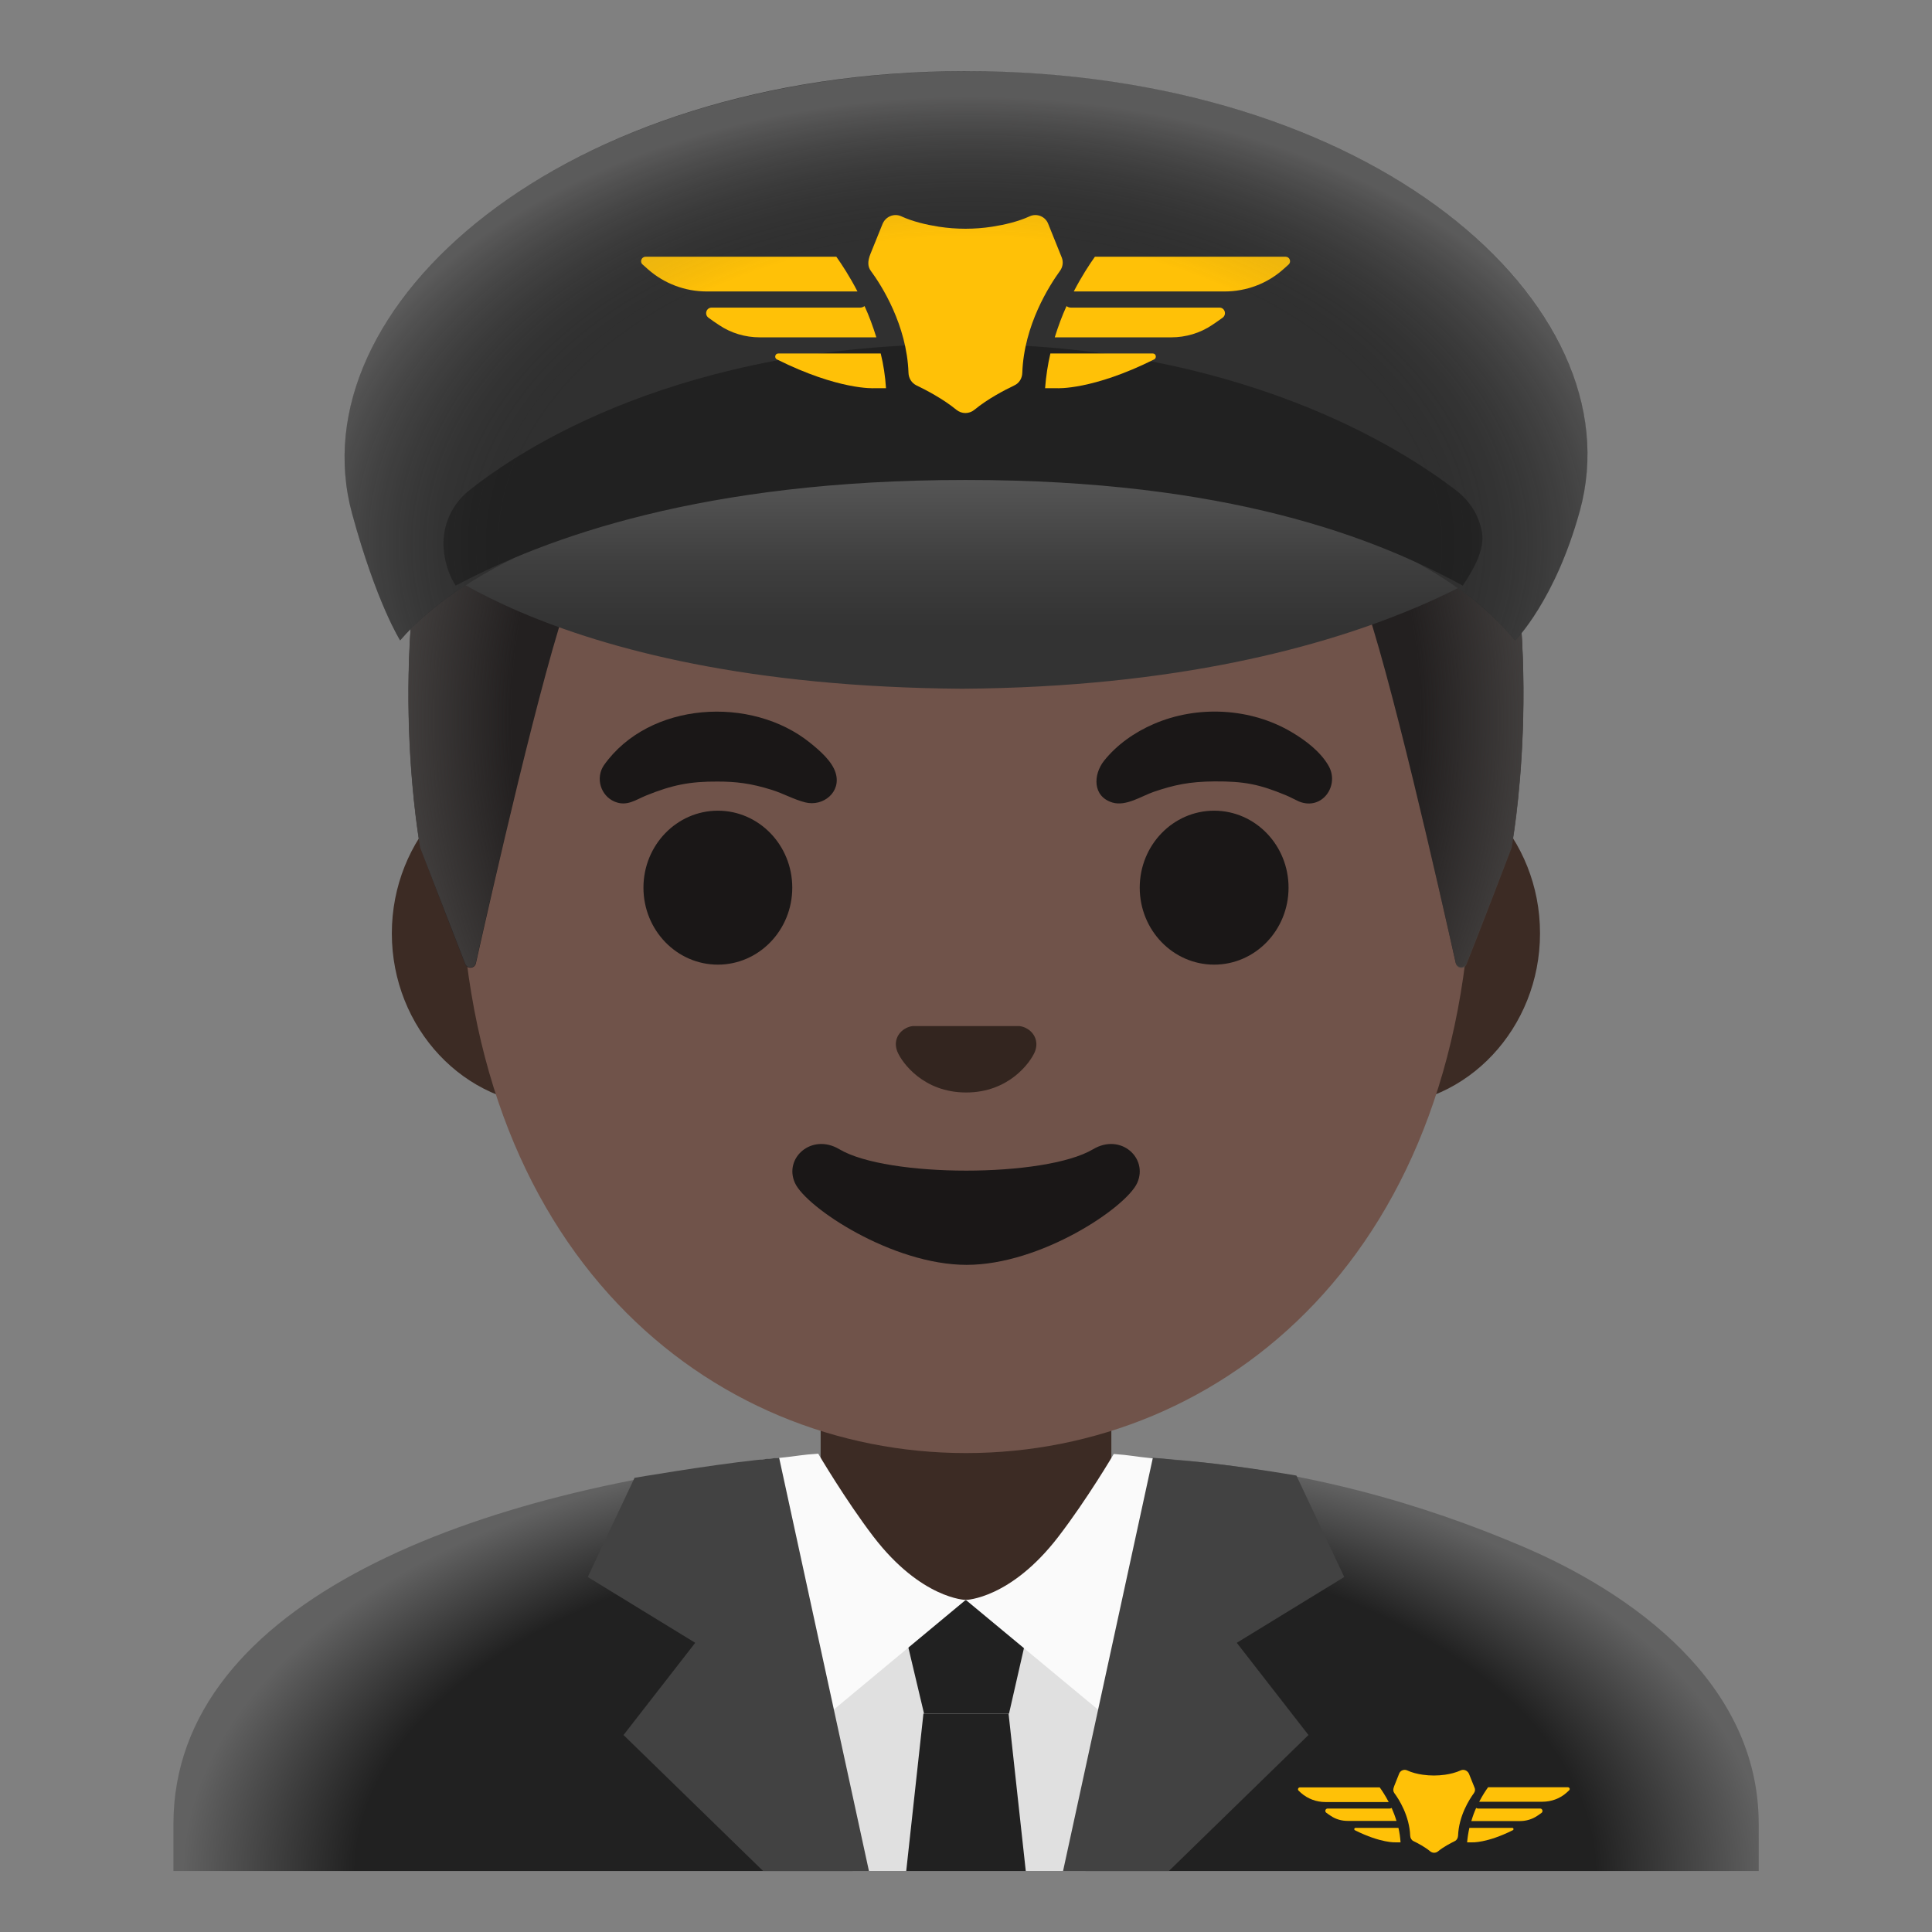 <svg xmlns="http://www.w3.org/2000/svg" xmlns:xlink="http://www.w3.org/1999/xlink" id="Layer_1" x="0" y="0" version="1.1" viewBox="0 0 128 128" xml:space="preserve" style="enable-background:new 0 0 128 128"><rect x="0" y="0" width="128" height="128" fill="#808080" stroke="none"/><g id="neck_1_"><polygon style="fill:#3c2b24" points="73.63 112.3 73.63 89.51 64 89.51 54.37 89.51 54.37 112.3"/></g><radialGradient id="suit_back_layer_2_" cx="64.614" cy="121.182" r="52.497" gradientTransform="matrix(1 0 0 0.548 0 57.652)" gradientUnits="userSpaceOnUse"><stop offset=".782" style="stop-color:#212121"/><stop offset="1" style="stop-color:#616161"/></radialGradient><path id="suit_back_layer_1_" d="M116.52,123.96v-3.11c0-9.38-8.44-15.34-15.73-18.43	c-6.45-2.74-14.28-5.1-23.99-5.8c0,0-2.92,19.52-12.65,19.38c-8.32-0.12-11.91-19.41-11.91-19.41	c-20.55,1.94-40.75,9.46-40.75,24.26v3.11H116.52z" style="fill:url(#suit_back_layer_2_)"/><g id="suit_top_1_"><polygon style="fill:#e0e0e0" points="71.91 123.96 75.34 106 52.66 106 56.5 123.96"/><g><polygon style="fill:#212121" points="66.85 113.53 61.22 113.53 59.44 106.03 68.56 106.03"/><polygon style="fill:#212121" points="67.96 123.96 66.82 113.53 61.18 113.53 60.04 123.96"/></g><g><path style="fill:#fafafa" d="M63.98,106l-8.65,7.19l-1.62,1.35l-3.49-17.81c0.5-0.06,1-0.11,1.5-0.15 c1.11-0.11,1.37-0.2,2.49-0.27c0,0,1.81,3.08,3.66,5.5C61.04,105.94,63.98,106,63.98,106z"/><path style="fill:#fafafa" d="M77.76,96.78l-3.48,17.76L63.99,106c0,0,2.96-0.06,6.13-4.19c1.92-2.5,3.67-5.48,3.67-5.48 c1.12,0.08,1.38,0.17,2.49,0.28C76.78,96.66,77.27,96.71,77.76,96.78z"/></g><g><g><path style="fill:#424242" d="M55.23,113.19l-3.61-16.61c-0.5,0.04-1,0.09-1.5,0.15c-3.16,0.34-8.08,1.18-8.08,1.18l-3.1,6.57 l7.12,4.36l-4.75,6.11l9.25,9.01h6l0,0h1.01L55.23,113.19z"/></g><path style="fill:#424242" d="M72.77,113.19l3.61-16.61c0.5,0.04,1,0.09,1.5,0.15c3.35,0.22,8.01,1.03,8.01,1.03l3.17,6.72 l-7.12,4.36l4.75,6.11l-9.25,9.01h-6l0,0h-1.01L72.77,113.19z"/></g></g><g id="emblem_1_"><path style="fill:#ffc107" d="M92.2,119.78c-0.04,0.02-0.08,0.04-0.12,0.04h-4.12c-0.15,0-0.21,0.19-0.09,0.28 c0.1,0.07,0.19,0.14,0.29,0.2c0.33,0.23,0.73,0.34,1.13,0.34h3.23C92.43,120.34,92.32,120.05,92.2,119.78z"/><path style="fill:#ffc107" d="M92,119.38c-0.22-0.42-0.43-0.74-0.59-0.96h-5.29c-0.11,0-0.17,0.14-0.08,0.22 c0.05,0.05,0.1,0.09,0.15,0.14c0.45,0.4,1.03,0.61,1.62,0.61H92V119.38z"/><path style="fill:#ffc107" d="M92.65,121.1h-2.84c-0.09,0-0.12,0.12-0.04,0.16c1.72,0.86,2.69,0.8,2.69,0.8h0.33 C92.77,121.73,92.72,121.4,92.65,121.1z"/><path style="fill:#ffc107" d="M102.04,119.82h-4.12c-0.05,0-0.09-0.02-0.12-0.04c-0.12,0.26-0.23,0.56-0.32,0.87h3.23 c0.4,0,0.8-0.12,1.13-0.34c0.09-0.06,0.19-0.13,0.29-0.2C102.25,120.02,102.19,119.82,102.04,119.82z"/><path style="fill:#ffc107" d="M103.88,118.41h-5.29c-0.16,0.22-0.37,0.54-0.59,0.96h4.18c0.6,0,1.18-0.21,1.62-0.61 c0.05-0.05,0.1-0.09,0.15-0.14C104.04,118.55,103.99,118.41,103.88,118.41z"/><path style="fill:#ffc107" d="M100.19,121.1h-2.84c-0.07,0.31-0.12,0.63-0.15,0.96h0.33c0,0,0.97,0.06,2.69-0.8 C100.31,121.22,100.28,121.1,100.19,121.1z"/><path style="fill:#ffc107" d="M96.78,117.29c-0.32,0.15-0.7,0.24-1.04,0.29c-0.49,0.07-0.99,0.07-1.48,0 c-0.35-0.05-0.72-0.14-1.04-0.29c-0.2-0.09-0.44,0.01-0.52,0.21l-0.33,0.83c-0.09,0.22-0.07,0.36,0.01,0.47 c0.3,0.4,1,1.5,1.05,2.83c0.01,0.15,0.08,0.28,0.22,0.35c0.27,0.13,0.75,0.38,1.11,0.68c0.15,0.12,0.36,0.12,0.51,0 c0.36-0.3,0.83-0.54,1.11-0.68c0.13-0.06,0.21-0.2,0.22-0.35c0.05-1.33,0.75-2.42,1.05-2.83c0.08-0.11,0.1-0.25,0.04-0.37 c-0.09-0.23-0.25-0.62-0.37-0.92C97.22,117.3,96.98,117.2,96.78,117.29z"/></g><g id="face"><path id="ears" d="M91.33,50.43H36.67c-5.89,0-10.71,5.14-10.71,11.41c0,6.28,4.82,11.41,10.71,11.41h54.65 c5.89,0,10.71-5.14,10.71-11.41C102.04,55.57,97.22,50.43,91.33,50.43z" style="fill:#3c2b24"/><path id="head" d="M64,11.07c-17.4,0-33.52,18.61-33.52,45.39c0,26.64,16.61,39.81,33.52,39.81 S97.52,83.1,97.52,56.46C97.52,29.68,81.4,11.07,64,11.07z" style="fill:#70534a"/><g id="eyes"><ellipse style="fill:#1a1717" cx="47.56" cy="58.81" rx="4.93" ry="5.1"/><ellipse style="fill:#1a1717" cx="80.44" cy="58.81" rx="4.93" ry="5.1"/></g><path id="nose" d="M67.86,68.06c-0.11-0.04-0.21-0.07-0.32-0.08h-7.07c-0.11,0.01-0.22,0.04-0.32,0.08 c-0.64,0.26-0.99,0.92-0.69,1.63s1.71,2.69,4.55,2.69c2.84,0,4.25-1.99,4.55-2.69C68.85,68.98,68.5,68.32,67.86,68.06z" style="fill:#33251f"/><path id="mouth" d="M72.42,76.14c-3.19,1.89-13.63,1.89-16.81,0c-1.83-1.09-3.7,0.58-2.94,2.24 c0.75,1.63,6.45,5.42,11.37,5.42s10.55-3.79,11.3-5.42C76.09,76.72,74.25,75.05,72.42,76.14z" style="fill:#1a1717"/></g><g id="hairGroup"><path id="hair_7_" d="M64.02,6.03L64.02,6.03c-0.01,0-0.01,0-0.02,0c-0.01,0-0.01,0-0.02,0l0,0 C18.55,6.27,27.85,56.17,27.85,56.17s2.04,5.35,2.97,7.71c0.13,0.34,0.63,0.3,0.71-0.05c0.97-4.34,4.46-19.73,6.22-24.41 c1.04-2.76,3.9-4.36,6.79-3.83C49,36.4,56.09,37.4,63.92,37.4c0.03,0,0.06,0,0.08,0c0.03,0,0.06,0,0.08,0 c7.82,0,14.92-1,19.37-1.81c2.9-0.53,5.76,1.08,6.79,3.83c1.75,4.66,5.22,19.96,6.2,24.36c0.08,0.36,0.58,0.39,0.71,0.05l2.98-7.67 C100.15,56.17,109.46,6.27,64.02,6.03z" style="fill:#232020"/><radialGradient id="hairHighlights_1_" cx="64" cy="80.334" r="37.874" gradientTransform="matrix(1 0 0 -1.128 0 138.298)" gradientUnits="userSpaceOnUse"><stop offset=".794" style="stop-color:#444140;stop-opacity:0"/><stop offset="1" style="stop-color:#444140"/></radialGradient><path id="hairHighlights" d="M100.15,56.17c0,0,9.31-49.9-36.13-50.14v0 c-0.01,0-0.01,0-0.02,0h0c-0.01,0-0.01,0-0.02,0l0,0c-0.71,0-1.4,0.02-2.08,0.05c-1.35,0.06-2.66,0.16-3.92,0.31 c-0.01,0-0.03,0-0.04,0c-0.09,0.01-0.17,0.03-0.26,0.04c-38.25,4.81-29.84,49.74-29.84,49.74l2.98,7.68 c0.13,0.34,0.62,0.31,0.7-0.05c0.98-4.39,4.46-19.71,6.22-24.37c1.04-2.76,3.9-4.36,6.8-3.83C49,36.4,56.09,37.4,63.92,37.4 c0.03,0,0.06,0,0.08,0c0.03,0,0.06,0,0.08,0c7.82,0,14.92-1,19.37-1.81c2.9-0.53,5.76,1.08,6.79,3.83 c1.76,4.68,5.25,20.1,6.22,24.42c0.08,0.36,0.57,0.39,0.7,0.05C98.1,61.54,100.15,56.17,100.15,56.17z" style="fill:url(#hairHighlights_1_)"/></g><g id="cap_1_"><g><linearGradient id="SVGID_1_" x1="64.616" x2="64.616" y1="100.15" y2="83.018" gradientTransform="matrix(1 0 0 -1 0 128)" gradientUnits="userSpaceOnUse"><stop offset=".004" style="stop-color:#666"/><stop offset=".08" style="stop-color:#606060"/><stop offset=".546" style="stop-color:#3f3f3f"/><stop offset=".802" style="stop-color:#333"/></linearGradient><path style="fill:url(#SVGID_1_)" d="M63.76,24.17c-33.25,0-37.4,11.41-37.4,11.41s9.07,9.86,37.4,10.05 c28.34-0.19,39.11-10.73,39.11-10.73S97.02,24.17,63.76,24.17z"/></g><path style="fill:#303030" d="M23.33,34.04c1.62,5.94,3.18,8.39,3.18,8.39c1.65-1.91,10.26-10.96,37.4-10.96h0.11h0.04 c27.13,0,34.68,9.05,36.32,10.97c0,0,2.66-2.65,4.29-8.59C108.43,20.1,90.87,4.71,64.01,4.71C37.22,4.72,19.58,20.32,23.33,34.04z"/><path style="fill:#212121" d="M96.91,38.8c-5.84-3.2-15.59-7-32.85-7H63.9c-17.3,0-27.74,3.82-33.71,7 c-0.6-0.91-0.97-2.36-0.74-3.56l0.01-0.06c0.19-1.04,0.76-1.99,1.59-2.66c3.49-2.79,14-9.73,32.77-9.73 c18.29,0,29.09,6.94,32.7,9.74c0.87,0.67,1.46,1.62,1.66,2.71C98.41,36.45,97.52,37.89,96.91,38.8z"/><g><path style="fill:#ffc107" d="M57.28,20.28c-0.09,0.06-0.18,0.1-0.29,0.1h-9.84c-0.36,0-0.5,0.46-0.21,0.67 c0.23,0.17,0.46,0.33,0.69,0.48c0.8,0.54,1.74,0.82,2.71,0.82h7.72C57.83,21.61,57.57,20.91,57.28,20.28z"/><path style="fill:#ffc107" d="M56.81,19.31c-0.52-1-1.03-1.78-1.4-2.3H42.77c-0.27,0-0.4,0.34-0.2,0.51 c0.12,0.11,0.25,0.22,0.37,0.33c1.07,0.94,2.45,1.46,3.88,1.46H56.81z"/><path style="fill:#ffc107" d="M58.35,23.42h-6.79c-0.21,0-0.28,0.29-0.09,0.39c4.11,2.05,6.44,1.91,6.44,1.91h0.79 C58.65,24.92,58.53,24.15,58.35,23.42z"/><path style="fill:#ffc107" d="M80.79,20.38h-9.84c-0.11,0-0.21-0.04-0.29-0.1c-0.29,0.63-0.55,1.33-0.78,2.07h7.72 c0.96,0,1.91-0.28,2.71-0.82c0.23-0.15,0.45-0.31,0.69-0.48C81.29,20.84,81.15,20.38,80.79,20.38z"/><path style="fill:#ffc107" d="M85.18,17.01H72.54c-0.37,0.52-0.88,1.3-1.4,2.3h9.99c1.43,0,2.81-0.51,3.88-1.46 c0.12-0.11,0.24-0.22,0.37-0.33C85.57,17.34,85.44,17.01,85.18,17.01z"/><path style="fill:#ffc107" d="M76.38,23.42h-6.79c-0.17,0.73-0.29,1.5-0.35,2.3h0.79c0,0,2.33,0.14,6.44-1.91 C76.65,23.71,76.59,23.42,76.38,23.42z"/><path style="fill:#ffc107" d="M68.22,14.33c-0.76,0.35-1.66,0.56-2.49,0.69c-1.17,0.18-2.36,0.18-3.53,0 c-0.83-0.13-1.73-0.34-2.49-0.69c-0.48-0.22-1.04,0.02-1.24,0.51l-0.8,1.98c-0.21,0.52-0.17,0.86,0.02,1.12 c0.71,0.96,2.39,3.59,2.5,6.76c0.01,0.35,0.2,0.67,0.52,0.83c0.65,0.31,1.79,0.91,2.64,1.61c0.36,0.3,0.86,0.3,1.22,0 c0.86-0.71,1.99-1.3,2.64-1.61c0.32-0.15,0.51-0.47,0.52-0.83c0.11-3.17,1.8-5.79,2.5-6.76c0.19-0.26,0.23-0.6,0.11-0.89 c-0.23-0.56-0.6-1.49-0.89-2.21C69.27,14.35,68.7,14.11,68.22,14.33z"/></g></g><radialGradient id="SVGID_2_" cx="64.268" cy="92.001" r="48.579" gradientTransform="matrix(1 0 0 -0.665 0 97.227)" gradientUnits="userSpaceOnUse"><stop offset=".631" style="stop-color:#212121;stop-opacity:0"/><stop offset=".918" style="stop-color:#bfbebe"/></radialGradient><path style="opacity:.3;fill:url(#SVGID_2_);enable-background:new" d="M23.33,34.04c1.62,5.94,3.18,8.39,3.18,8.39	c1.65-1.92,10.32-11.19,37.45-11.19c0.01,0,0.12,0,0.12,0l0,0c0,0,0,0,0.04,0c27.14,0,34.61,9.27,36.26,11.19	c0,0,2.86-2.83,4.36-8.81c3.53-14.14-14.69-28.91-40.53-28.91C37.14,4.71,19.58,20.32,23.33,34.04z"/><g id="eyebrows_1_"><path style="fill:#1a1717" d="M40.01,50.7c2.99-4.23,9.78-4.63,13.67-1.48c0.62,0.5,1.44,1.2,1.68,1.98 c0.4,1.27-0.82,2.26-2.01,1.96c-0.76-0.19-1.47-0.6-2.22-0.83c-1.37-0.43-2.36-0.55-3.59-0.55c-1.82-0.01-2.99,0.22-4.72,0.92 c-0.71,0.29-1.29,0.75-2.1,0.41C39.79,52.72,39.44,51.54,40.01,50.7z"/><path style="fill:#1a1717" d="M86.06,53.1c-0.29-0.13-0.57-0.29-0.86-0.41c-1.78-0.74-2.79-0.93-4.72-0.92 c-1.7,0.01-2.71,0.24-4.04,0.69c-0.81,0.28-1.84,0.98-2.74,0.71c-1.32-0.4-1.28-1.84-0.56-2.76c0.86-1.08,2.04-1.9,3.29-2.44 c2.9-1.26,6.44-1.08,9.17,0.55c0.89,0.53,1.86,1.26,2.4,2.18C88.79,52.01,87.61,53.73,86.06,53.1z"/></g></svg>